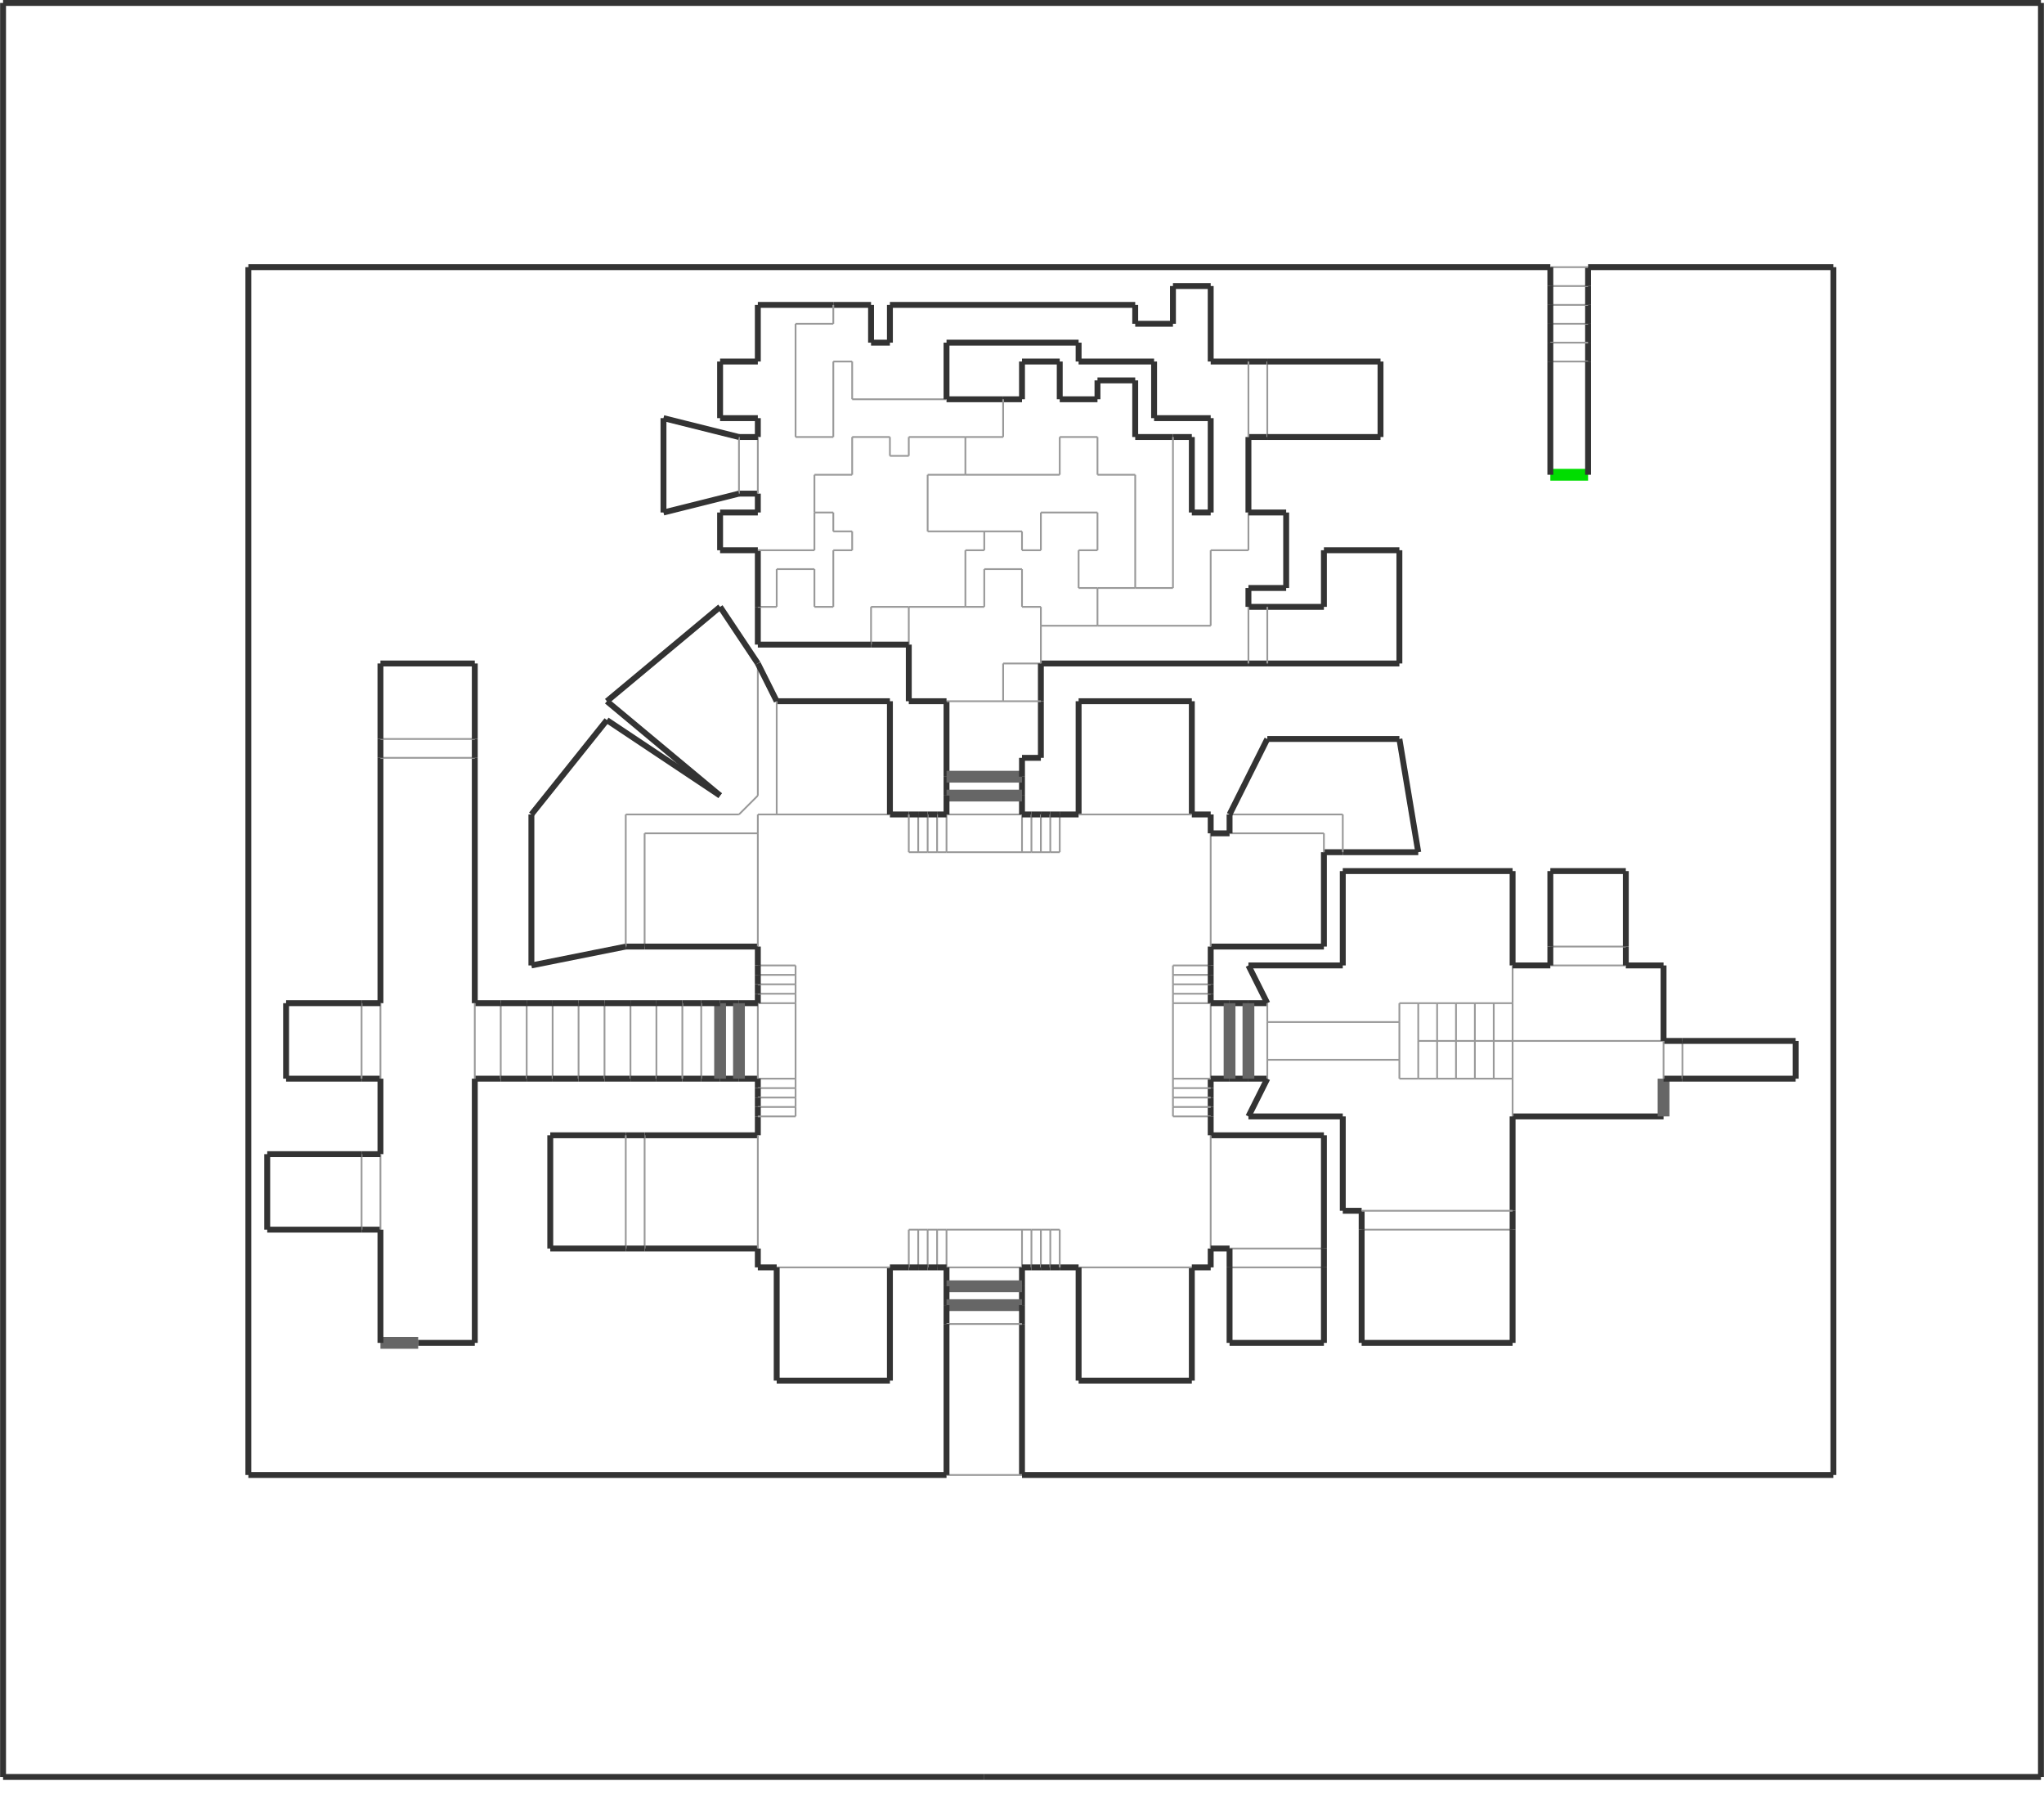 <?xml version="1.0" encoding="utf-8" ?>
<svg baseProfile="tiny" height="901" version="1.2" viewBox="0 0 3466 3050" width="1024" xmlns="http://www.w3.org/2000/svg" xmlns:ev="http://www.w3.org/2001/xml-events" xmlns:xlink="http://www.w3.org/1999/xlink"><defs /><line stroke="#999" stroke-width="3" x1="1093.0" x2="1093.0" y1="1605.0" y2="1413.0" /><line stroke="#333" stroke-width="10" x1="1285.0" x2="1285.0" y1="1893.0" y2="1925.0" /><line stroke="#333" stroke-width="10" x1="2053.0" x2="2053.0" y1="2149.0" y2="2117.0" /><line stroke="#333" stroke-width="10" x1="2053.0" x2="2021.0" y1="1381.0" y2="1381.0" /><line stroke="#999" stroke-width="3" x1="1989.0" x2="1989.0" y1="1701.0" y2="1829.0" /><line stroke="#999" stroke-width="3" x1="1989.0" x2="2053.0" y1="1701.0" y2="1701.0" /><line stroke="#333" stroke-width="10" x1="2053.0" x2="2053.0" y1="1701.0" y2="1685.0" /><line stroke="#999" stroke-width="3" x1="1989.0" x2="1989.0" y1="1685.0" y2="1701.0" /><line stroke="#999" stroke-width="3" x1="1989.0" x2="2053.0" y1="1637.0" y2="1637.0" /><line stroke="#333" stroke-width="10" x1="2053.0" x2="2053.0" y1="1845.0" y2="1829.0" /><line stroke="#999" stroke-width="3" x1="2053.0" x2="2053.0" y1="1829.0" y2="1701.0" /><line stroke="#999" stroke-width="3" x1="1989.0" x2="1989.0" y1="1829.0" y2="1845.0" /><line stroke="#333" stroke-width="10" x1="2053.0" x2="2053.0" y1="1861.0" y2="1845.0" /><line stroke="#999" stroke-width="3" x1="2053.0" x2="1989.0" y1="1845.0" y2="1845.0" /><line stroke="#999" stroke-width="3" x1="1989.0" x2="1989.0" y1="1845.0" y2="1861.0" /><line stroke="#999" stroke-width="3" x1="1989.0" x2="2053.0" y1="1685.0" y2="1685.0" /><line stroke="#333" stroke-width="10" x1="2053.0" x2="2053.0" y1="1685.0" y2="1669.0" /><line stroke="#999" stroke-width="3" x1="1989.0" x2="1989.0" y1="1669.0" y2="1685.0" /><line stroke="#333" stroke-width="10" x1="2053.0" x2="2053.0" y1="1877.0" y2="1861.0" /><line stroke="#999" stroke-width="3" x1="2053.0" x2="1989.0" y1="1861.0" y2="1861.0" /><line stroke="#999" stroke-width="3" x1="1989.0" x2="1989.0" y1="1861.0" y2="1877.0" /><line stroke="#333" stroke-width="10" x1="2053.0" x2="2053.0" y1="1637.0" y2="1605.0" /><line stroke="#333" stroke-width="10" x1="2053.0" x2="2053.0" y1="1893.0" y2="1877.0" /><line stroke="#999" stroke-width="3" x1="2053.0" x2="1989.0" y1="1877.0" y2="1877.0" /><line stroke="#999" stroke-width="3" x1="1989.0" x2="1989.0" y1="1877.0" y2="1893.0" /><line stroke="#999" stroke-width="3" x1="1989.0" x2="2053.0" y1="1653.0" y2="1653.0" /><line stroke="#333" stroke-width="10" x1="2053.0" x2="2053.0" y1="1653.0" y2="1637.0" /><line stroke="#999" stroke-width="3" x1="1797.0" x2="1797.0" y1="1381.0" y2="1445.0" /><line stroke="#999" stroke-width="3" x1="1989.0" x2="1989.0" y1="1637.0" y2="1653.0" /><line stroke="#999" stroke-width="3" x1="1989.0" x2="2053.0" y1="1669.0" y2="1669.0" /><line stroke="#333" stroke-width="10" x1="2053.0" x2="2053.0" y1="1669.0" y2="1653.0" /><line stroke="#999" stroke-width="3" x1="1989.0" x2="1989.0" y1="1653.0" y2="1669.0" /><line stroke="#999" stroke-width="3" x1="1733.0" x2="1605.0" y1="1381.0" y2="1381.0" /><line stroke="#999" stroke-width="3" x1="1605.0" x2="1733.0" y1="1445.0" y2="1445.0" /><line stroke="#999" stroke-width="3" x1="1605.0" x2="1605.0" y1="1445.0" y2="1381.0" /><line stroke="#999" stroke-width="3" x1="1733.0" x2="1733.0" y1="1381.0" y2="1445.0" /><line stroke="#999" stroke-width="3" x1="1733.0" x2="1605.0" y1="2085.0" y2="2085.0" /><line stroke="#333" stroke-width="10" x1="1605.0" x2="1589.0" y1="1381.0" y2="1381.0" /><line stroke="#999" stroke-width="3" x1="1589.0" x2="1605.0" y1="1445.0" y2="1445.0" /><line stroke="#999" stroke-width="3" x1="1589.0" x2="1589.0" y1="1445.0" y2="1381.0" /><line stroke="#333" stroke-width="10" x1="1749.0" x2="1733.0" y1="1381.0" y2="1381.0" /><line stroke="#999" stroke-width="3" x1="1605.0" x2="1733.0" y1="2149.0" y2="2149.0" /><line stroke="#999" stroke-width="3" x1="1733.0" x2="1749.0" y1="1445.0" y2="1445.0" /><line stroke="#999" stroke-width="3" x1="1749.0" x2="1749.0" y1="1381.0" y2="1445.0" /><line stroke="#333" stroke-width="10" x1="1765.0" x2="1749.0" y1="1381.0" y2="1381.0" /><line stroke="#999" stroke-width="3" x1="1605.0" x2="1605.0" y1="2149.0" y2="2085.0" /><line stroke="#999" stroke-width="3" x1="1749.0" x2="1765.0" y1="1445.0" y2="1445.0" /><line stroke="#999" stroke-width="3" x1="1765.0" x2="1765.0" y1="1381.0" y2="1445.0" /><line stroke="#999" stroke-width="3" x1="1733.0" x2="1733.0" y1="2085.0" y2="2149.0" /><line stroke="#333" stroke-width="10" x1="1589.0" x2="1573.0" y1="1381.0" y2="1381.0" /><line stroke="#999" stroke-width="3" x1="1573.0" x2="1589.0" y1="1445.0" y2="1445.0" /><line stroke="#999" stroke-width="3" x1="1573.0" x2="1573.0" y1="1445.0" y2="1381.0" /><line stroke="#333" stroke-width="10" x1="1781.0" x2="1765.0" y1="1381.0" y2="1381.0" /><line stroke="#999" stroke-width="3" x1="1349.0" x2="1349.0" y1="1829.0" y2="1701.0" /><line stroke="#999" stroke-width="3" x1="1765.0" x2="1781.0" y1="1445.0" y2="1445.0" /><line stroke="#999" stroke-width="3" x1="1781.0" x2="1781.0" y1="1381.0" y2="1445.0" /><line stroke="#333" stroke-width="10" x1="1541.0" x2="1509.0" y1="1381.0" y2="1381.0" /><line stroke="#333" stroke-width="10" x1="1797.0" x2="1781.0" y1="1381.0" y2="1381.0" /><line stroke="#999" stroke-width="3" x1="1605.0" x2="1589.0" y1="2085.0" y2="2085.0" /><line stroke="#999" stroke-width="3" x1="1781.0" x2="1797.0" y1="1445.0" y2="1445.0" /><line stroke="#999" stroke-width="3" x1="1557.0" x2="1557.0" y1="1445.0" y2="1381.0" /><line stroke="#333" stroke-width="10" x1="1557.0" x2="1541.0" y1="1381.0" y2="1381.0" /><line stroke="#999" stroke-width="3" x1="1285.0" x2="1349.0" y1="1637.0" y2="1637.0" /><line stroke="#999" stroke-width="3" x1="1541.0" x2="1557.0" y1="1445.0" y2="1445.0" /><line stroke="#999" stroke-width="3" x1="1589.0" x2="1589.0" y1="2149.0" y2="2085.0" /><line stroke="#333" stroke-width="10" x1="1573.0" x2="1557.0" y1="1381.0" y2="1381.0" /><line stroke="#999" stroke-width="3" x1="1557.0" x2="1573.0" y1="1445.0" y2="1445.0" /><line stroke="#999" stroke-width="3" x1="1749.0" x2="1733.0" y1="2085.0" y2="2085.0" /><line stroke="#333" stroke-width="10" x1="1733.0" x2="1749.0" y1="2149.0" y2="2149.0" /><line stroke="#999" stroke-width="3" x1="1749.0" x2="1749.0" y1="2085.0" y2="2149.0" /><line stroke="#999" stroke-width="3" x1="1285.0" x2="1349.0" y1="1701.0" y2="1701.0" /><line stroke="#999" stroke-width="3" x1="1765.0" x2="1749.0" y1="2085.0" y2="2085.0" /><line stroke="#333" stroke-width="10" x1="1749.0" x2="1765.0" y1="2149.0" y2="2149.0" /><line stroke="#999" stroke-width="3" x1="1765.0" x2="1765.0" y1="2085.0" y2="2149.0" /><line stroke="#999" stroke-width="3" x1="1349.0" x2="1285.0" y1="1829.0" y2="1829.0" /><line stroke="#999" stroke-width="3" x1="1589.0" x2="1573.0" y1="2085.0" y2="2085.0" /><line stroke="#333" stroke-width="10" x1="1573.0" x2="1589.0" y1="2149.0" y2="2149.0" /><line stroke="#999" stroke-width="3" x1="1573.0" x2="1573.0" y1="2149.0" y2="2085.0" /><line stroke="#333" stroke-width="10" x1="1589.0" x2="1605.0" y1="2149.0" y2="2149.0" /><line stroke="#999" stroke-width="3" x1="1781.0" x2="1765.0" y1="2085.0" y2="2085.0" /><line stroke="#333" stroke-width="10" x1="1765.0" x2="1781.0" y1="2149.0" y2="2149.0" /><line stroke="#999" stroke-width="3" x1="1781.0" x2="1781.0" y1="2085.0" y2="2149.0" /><line stroke="#999" stroke-width="3" x1="1349.0" x2="1349.0" y1="1701.0" y2="1685.0" /><line stroke="#999" stroke-width="3" x1="2053.0" x2="1989.0" y1="1893.0" y2="1893.0" /><line stroke="#999" stroke-width="3" x1="1797.0" x2="1781.0" y1="2085.0" y2="2085.0" /><line stroke="#333" stroke-width="10" x1="1781.0" x2="1797.0" y1="2149.0" y2="2149.0" /><line stroke="#999" stroke-width="3" x1="1557.0" x2="1557.0" y1="2149.0" y2="2085.0" /><line stroke="#999" stroke-width="3" x1="1557.0" x2="1541.0" y1="2085.0" y2="2085.0" /><line stroke="#333" stroke-width="10" x1="1797.0" x2="1829.0" y1="2149.0" y2="2149.0" /><line stroke="#333" stroke-width="10" x1="1541.0" x2="1557.0" y1="2149.0" y2="2149.0" /><line stroke="#333" stroke-width="10" x1="1285.0" x2="1285.0" y1="1685.0" y2="1701.0" /><line stroke="#999" stroke-width="3" x1="1285.0" x2="1349.0" y1="1685.0" y2="1685.0" /><line stroke="#999" stroke-width="3" x1="1573.0" x2="1557.0" y1="2085.0" y2="2085.0" /><line stroke="#333" stroke-width="10" x1="1557.0" x2="1573.0" y1="2149.0" y2="2149.0" /><line stroke="#999" stroke-width="3" x1="1349.0" x2="1349.0" y1="1845.0" y2="1829.0" /><line stroke="#333" stroke-width="10" x1="1285.0" x2="1285.0" y1="1829.0" y2="1845.0" /><line stroke="#999" stroke-width="3" x1="1349.0" x2="1285.0" y1="1845.0" y2="1845.0" /><line stroke="#999" stroke-width="3" x1="1349.0" x2="1349.0" y1="1861.0" y2="1845.0" /><line stroke="#333" stroke-width="10" x1="1285.0" x2="1285.0" y1="1845.0" y2="1861.0" /><line stroke="#999" stroke-width="3" x1="1349.0" x2="1285.0" y1="1861.0" y2="1861.0" /><line stroke="#999" stroke-width="3" x1="1349.0" x2="1349.0" y1="1685.0" y2="1669.0" /><line stroke="#333" stroke-width="10" x1="1285.0" x2="1285.0" y1="1669.0" y2="1685.0" /><line stroke="#999" stroke-width="3" x1="1285.0" x2="1349.0" y1="1669.0" y2="1669.0" /><line stroke="#999" stroke-width="3" x1="1349.0" x2="1349.0" y1="1877.0" y2="1861.0" /><line stroke="#333" stroke-width="10" x1="1285.0" x2="1285.0" y1="1861.0" y2="1877.0" /><line stroke="#999" stroke-width="3" x1="1349.0" x2="1285.0" y1="1877.0" y2="1877.0" /><line stroke="#999" stroke-width="3" x1="1541.0" x2="1541.0" y1="1445.0" y2="1381.0" /><line stroke="#999" stroke-width="3" x1="1541.0" x2="1541.0" y1="2149.0" y2="2085.0" /><line stroke="#999" stroke-width="3" x1="1349.0" x2="1349.0" y1="1893.0" y2="1877.0" /><line stroke="#333" stroke-width="10" x1="1285.0" x2="1285.0" y1="1877.0" y2="1893.0" /><line stroke="#999" stroke-width="3" x1="1285.0" x2="1349.0" y1="1653.0" y2="1653.0" /><line stroke="#999" stroke-width="3" x1="1349.0" x2="1349.0" y1="1653.0" y2="1637.0" /><line stroke="#333" stroke-width="10" x1="1285.0" x2="1285.0" y1="1637.0" y2="1653.0" /><line stroke="#999" stroke-width="3" x1="1349.0" x2="1349.0" y1="1669.0" y2="1653.0" /><line stroke="#333" stroke-width="10" x1="1285.0" x2="1285.0" y1="1653.0" y2="1669.0" /><line stroke="#999" stroke-width="3" x1="1349.0" x2="1285.0" y1="1893.0" y2="1893.0" /><line stroke="#999" stroke-width="3" x1="1797.0" x2="1797.0" y1="2085.0" y2="2149.0" /><line stroke="#333" stroke-width="10" x1="1253.0" x2="1285.0" y1="1829.0" y2="1829.0" /><line stroke="#999" stroke-width="3" x1="1285.0" x2="1285.0" y1="1829.0" y2="1701.0" /><line stroke="#333" stroke-width="10" x1="1285.0" x2="1253.0" y1="1701.0" y2="1701.0" /><line stroke="#333" stroke-width="10" x1="1285.0" x2="1317.0" y1="2149.0" y2="2149.0" /><line stroke="#333" stroke-width="10" x1="2053.0" x2="2085.0" y1="1829.0" y2="1829.0" /><line stroke="#333" stroke-width="10" x1="1605.0" x2="1605.0" y1="1189.0" y2="1317.0" /><line stroke="#333" stroke-width="10" x1="2085.0" x2="2053.0" y1="1701.0" y2="1701.0" /><line stroke="#999" stroke-width="3" x1="2053.0" x2="1989.0" y1="1829.0" y2="1829.0" /><line stroke="#333" stroke-width="10" x1="1733.0" x2="1733.0" y1="2181.0" y2="2149.0" /><line stroke="#333" stroke-width="10" x1="1605.0" x2="1605.0" y1="2149.0" y2="2181.0" /><line stroke="#333" stroke-width="10" x1="1733.0" x2="1733.0" y1="1381.0" y2="1349.0" /><line stroke="#333" stroke-width="10" x1="1061.0" x2="933.0" y1="1925.0" y2="1925.0" /><line stroke="#333" stroke-width="10" x1="1093.0" x2="1285.0" y1="2117.0" y2="2117.0" /><line stroke="#333" stroke-width="10" x1="1285.0" x2="1093.0" y1="1925.0" y2="1925.0" /><line stroke="#333" stroke-width="10" x1="2053.0" x2="2245.0" y1="1605.0" y2="1605.0" /><line stroke="#333" stroke-width="10" x1="2245.0" x2="2245.0" y1="1605.0" y2="1445.0" /><line stroke="#999" stroke-width="3" x1="2053.0" x2="2053.0" y1="1413.0" y2="1605.0" /><line stroke="#333" stroke-width="10" x1="1093.0" x2="1285.0" y1="1605.0" y2="1605.0" /><line stroke="#999" stroke-width="3" x1="1285.0" x2="1285.0" y1="1605.0" y2="1413.0" /><line stroke="#333" stroke-width="10" x1="1061.0" x2="1093.0" y1="1605.0" y2="1605.0" /><line stroke="#333" stroke-width="10" x1="1221.0" x2="1029.0" y1="1349.0" y2="1221.0" /><line stroke="#999" stroke-width="3" x1="2085.0" x2="2245.0" y1="2117.0" y2="2117.0" /><line stroke="#333" stroke-width="10" x1="2245.0" x2="2245.0" y1="2117.0" y2="1925.0" /><line stroke="#333" stroke-width="10" x1="2245.0" x2="2053.0" y1="1925.0" y2="1925.0" /><line stroke="#999" stroke-width="3" x1="2053.0" x2="2053.0" y1="1925.0" y2="2117.0" /><line stroke="#333" stroke-width="10" x1="1317.0" x2="1509.0" y1="2341.0" y2="2341.0" /><line stroke="#333" stroke-width="10" x1="1509.0" x2="1509.0" y1="2341.0" y2="2149.0" /><line stroke="#999" stroke-width="3" x1="1509.0" x2="1317.0" y1="2149.0" y2="2149.0" /><line stroke="#333" stroke-width="10" x1="1317.0" x2="1317.0" y1="2149.0" y2="2341.0" /><line stroke="#333" stroke-width="10" x1="1829.0" x2="2021.0" y1="2341.0" y2="2341.0" /><line stroke="#333" stroke-width="10" x1="2021.0" x2="2021.0" y1="2341.0" y2="2149.0" /><line stroke="#999" stroke-width="3" x1="2021.0" x2="1829.0" y1="2149.0" y2="2149.0" /><line stroke="#333" stroke-width="10" x1="1829.0" x2="1829.0" y1="2149.0" y2="2341.0" /><line stroke="#999" stroke-width="3" x1="1317.0" x2="1509.0" y1="1381.0" y2="1381.0" /><line stroke="#333" stroke-width="10" x1="1509.0" x2="1509.0" y1="1381.0" y2="1189.0" /><line stroke="#333" stroke-width="10" x1="1509.0" x2="1317.0" y1="1189.0" y2="1189.0" /><line stroke="#333" stroke-width="10" x1="1285.0" x2="1221.0" y1="1125.0" y2="1029.0" /><line stroke="#333" stroke-width="10" x1="2053.0" x2="2053.0" y1="1413.0" y2="1381.0" /><line stroke="#333" stroke-width="10" x1="2021.0" x2="2021.0" y1="1381.0" y2="1189.0" /><line stroke="#333" stroke-width="10" x1="2021.0" x2="1829.0" y1="1189.0" y2="1189.0" /><line stroke="#333" stroke-width="10" x1="1829.0" x2="1829.0" y1="1189.0" y2="1381.0" /><line stroke="#333" stroke-width="10" x1="1253.0" x2="1221.0" y1="1701.0" y2="1701.0" /><line stroke="#333" stroke-width="10" x1="1509.0" x2="1541.0" y1="2149.0" y2="2149.0" /><line stroke="#333" stroke-width="10" x1="1285.0" x2="1285.0" y1="1605.0" y2="1637.0" /><line stroke="#999" stroke-width="3" x1="1285.0" x2="1285.0" y1="1349.0" y2="1125.0" /><line stroke="#333" stroke-width="10" x1="1829.0" x2="1797.0" y1="1381.0" y2="1381.0" /><line stroke="#999" stroke-width="3" x1="2021.0" x2="1829.0" y1="1381.0" y2="1381.0" /><line stroke="#333" stroke-width="10" x1="2053.0" x2="2053.0" y1="1925.0" y2="1893.0" /><line stroke="#333" stroke-width="10" x1="2021.0" x2="2053.0" y1="2149.0" y2="2149.0" /><line stroke="#333" stroke-width="10" x1="2085.0" x2="2117.0" y1="1829.0" y2="1829.0" /><line stroke="#333" stroke-width="10" x1="2117.0" x2="2085.0" y1="1701.0" y2="1701.0" /><line stroke="#666" stroke-width="20" x1="2085.0" x2="2085.0" y1="1829.0" y2="1701.0" /><line stroke="#333" stroke-width="10" x1="1733.0" x2="1733.0" y1="2213.0" y2="2181.0" /><line stroke="#666" stroke-width="20" x1="1605.0" x2="1733.0" y1="2181.0" y2="2181.0" /><line stroke="#333" stroke-width="10" x1="1605.0" x2="1605.0" y1="2181.0" y2="2213.0" /><line stroke="#333" stroke-width="10" x1="1733.0" x2="1733.0" y1="1349.0" y2="1317.0" /><line stroke="#333" stroke-width="10" x1="1605.0" x2="1605.0" y1="1317.0" y2="1349.0" /><line stroke="#666" stroke-width="20" x1="1733.0" x2="1605.0" y1="1349.0" y2="1349.0" /><line stroke="#333" stroke-width="10" x1="1221.0" x2="1253.0" y1="1829.0" y2="1829.0" /><line stroke="#666" stroke-width="20" x1="1733.0" x2="1605.0" y1="2213.0" y2="2213.0" /><line stroke="#333" stroke-width="10" x1="1733.0" x2="1733.0" y1="2245.0" y2="2213.0" /><line stroke="#333" stroke-width="10" x1="1605.0" x2="1605.0" y1="2213.0" y2="2245.0" /><line stroke="#333" stroke-width="10" x1="2117.0" x2="2149.0" y1="1829.0" y2="1829.0" /><line stroke="#999" stroke-width="3" x1="2373.0" x2="2373.0" y1="1829.0" y2="1797.0" /><line stroke="#333" stroke-width="10" x1="2149.0" x2="2117.0" y1="1701.0" y2="1701.0" /><line stroke="#666" stroke-width="20" x1="2117.0" x2="2117.0" y1="1701.0" y2="1829.0" /><line stroke="#333" stroke-width="10" x1="1189.0" x2="1221.0" y1="1829.0" y2="1829.0" /><line stroke="#666" stroke-width="20" x1="1221.0" x2="1221.0" y1="1829.0" y2="1701.0" /><line stroke="#333" stroke-width="10" x1="1221.0" x2="1189.0" y1="1701.0" y2="1701.0" /><line stroke="#666" stroke-width="20" x1="1253.0" x2="1253.0" y1="1701.0" y2="1829.0" /><line stroke="#666" stroke-width="20" x1="1605.0" x2="1733.0" y1="1317.0" y2="1317.0" /><line stroke="#333" stroke-width="10" x1="1733.0" x2="1733.0" y1="1317.0" y2="1285.0" /><line stroke="#333" stroke-width="10" x1="1733.0" x2="1765.0" y1="1285.0" y2="1285.0" /><line stroke="#333" stroke-width="10" x1="1605.0" x2="1605.0" y1="1349.0" y2="1381.0" /><line stroke="#999" stroke-width="3" x1="2149.0" x2="2373.0" y1="1797.0" y2="1797.0" /><line stroke="#999" stroke-width="3" x1="2373.0" x2="2373.0" y1="1797.0" y2="1733.0" /><line stroke="#999" stroke-width="3" x1="2373.0" x2="2405.0" y1="1701.0" y2="1701.0" /><line stroke="#999" stroke-width="3" x1="2437.0" x2="2405.0" y1="1829.0" y2="1829.0" /><line stroke="#999" stroke-width="3" x1="2405.0" x2="2437.0" y1="1701.0" y2="1701.0" /><line stroke="#999" stroke-width="3" x1="2469.0" x2="2437.0" y1="1829.0" y2="1829.0" /><line stroke="#999" stroke-width="3" x1="2405.0" x2="2405.0" y1="1829.0" y2="1765.0" /><line stroke="#333" stroke-width="10" x1="2117.0" x2="2277.0" y1="1893.0" y2="1893.0" /><line stroke="#999" stroke-width="3" x1="2501.0" x2="2469.0" y1="1829.0" y2="1829.0" /><line stroke="#999" stroke-width="3" x1="2437.0" x2="2437.0" y1="1829.0" y2="1765.0" /><line stroke="#999" stroke-width="3" x1="2565.0" x2="2821.0" y1="1765.0" y2="1765.0" /><line stroke="#999" stroke-width="3" x1="2533.0" x2="2501.0" y1="1829.0" y2="1829.0" /><line stroke="#999" stroke-width="3" x1="2469.0" x2="2469.0" y1="1829.0" y2="1765.0" /><line stroke="#999" stroke-width="3" x1="2565.0" x2="2533.0" y1="1829.0" y2="1829.0" /><line stroke="#999" stroke-width="3" x1="2149.0" x2="2149.0" y1="1797.0" y2="1829.0" /><line stroke="#999" stroke-width="3" x1="2501.0" x2="2501.0" y1="1829.0" y2="1765.0" /><line stroke="#333" stroke-width="10" x1="2149.0" x2="2117.0" y1="1829.0" y2="1893.0" /><line stroke="#999" stroke-width="3" x1="2533.0" x2="2533.0" y1="1701.0" y2="1765.0" /><line stroke="#999" stroke-width="3" x1="2373.0" x2="2373.0" y1="1733.0" y2="1701.0" /><line stroke="#999" stroke-width="3" x1="2533.0" x2="2533.0" y1="1829.0" y2="1765.0" /><line stroke="#999" stroke-width="3" x1="2533.0" x2="2565.0" y1="1765.0" y2="1765.0" /><line stroke="#333" stroke-width="10" x1="2565.0" x2="2565.0" y1="1637.0" y2="1477.0" /><line stroke="#999" stroke-width="3" x1="2565.0" x2="2565.0" y1="1701.0" y2="1765.0" /><line stroke="#999" stroke-width="3" x1="2501.0" x2="2501.0" y1="1701.0" y2="1765.0" /><line stroke="#999" stroke-width="3" x1="2501.0" x2="2533.0" y1="1765.0" y2="1765.0" /><line stroke="#333" stroke-width="10" x1="2117.0" x2="2149.0" y1="1637.0" y2="1701.0" /><line stroke="#999" stroke-width="3" x1="2533.0" x2="2565.0" y1="1701.0" y2="1701.0" /><line stroke="#999" stroke-width="3" x1="2469.0" x2="2469.0" y1="1701.0" y2="1765.0" /><line stroke="#999" stroke-width="3" x1="2469.0" x2="2501.0" y1="1765.0" y2="1765.0" /><line stroke="#999" stroke-width="3" x1="2149.0" x2="2149.0" y1="1701.0" y2="1733.0" /><line stroke="#999" stroke-width="3" x1="2501.0" x2="2533.0" y1="1701.0" y2="1701.0" /><line stroke="#999" stroke-width="3" x1="2437.0" x2="2437.0" y1="1701.0" y2="1765.0" /><line stroke="#999" stroke-width="3" x1="2437.0" x2="2469.0" y1="1765.0" y2="1765.0" /><line stroke="#999" stroke-width="3" x1="2437.0" x2="2469.0" y1="1701.0" y2="1701.0" /><line stroke="#999" stroke-width="3" x1="2469.0" x2="2501.0" y1="1701.0" y2="1701.0" /><line stroke="#999" stroke-width="3" x1="2405.0" x2="2405.0" y1="1701.0" y2="1765.0" /><line stroke="#999" stroke-width="3" x1="2405.0" x2="2437.0" y1="1765.0" y2="1765.0" /><line stroke="#333" stroke-width="10" x1="2565.0" x2="2821.0" y1="1893.0" y2="1893.0" /><line stroke="#666" stroke-width="20" x1="2821.0" x2="2821.0" y1="1893.0" y2="1829.0" /><line stroke="#999" stroke-width="3" x1="2565.0" x2="2565.0" y1="1765.0" y2="1829.0" /><line stroke="#999" stroke-width="3" x1="2565.0" x2="2565.0" y1="1829.0" y2="1893.0" /><line stroke="#333" stroke-width="10" x1="2821.0" x2="2821.0" y1="1765.0" y2="1637.0" /><line stroke="#333" stroke-width="10" x1="2821.0" x2="2757.0" y1="1637.0" y2="1637.0" /><line stroke="#999" stroke-width="3" x1="2565.0" x2="2565.0" y1="1637.0" y2="1701.0" /><line stroke="#333" stroke-width="10" x1="2277.0" x2="2277.0" y1="1893.0" y2="2053.0" /><line stroke="#333" stroke-width="10" x1="2277.0" x2="2309.0" y1="2053.0" y2="2053.0" /><line stroke="#333" stroke-width="10" x1="2565.0" x2="2565.0" y1="2053.0" y2="1893.0" /><line stroke="#333" stroke-width="10" x1="2277.0" x2="2117.0" y1="1637.0" y2="1637.0" /><line stroke="#333" stroke-width="10" x1="2565.0" x2="2277.0" y1="1477.0" y2="1477.0" /><line stroke="#333" stroke-width="10" x1="2277.0" x2="2277.0" y1="1477.0" y2="1637.0" /><line stroke="#999" stroke-width="3" x1="2309.0" x2="2565.0" y1="2085.0" y2="2085.0" /><line stroke="#333" stroke-width="10" x1="2565.0" x2="2565.0" y1="2085.0" y2="2053.0" /><line stroke="#333" stroke-width="10" x1="2309.0" x2="2309.0" y1="2085.0" y2="2277.0" /><line stroke="#333" stroke-width="10" x1="2309.0" x2="2309.0" y1="2053.0" y2="2085.0" /><line stroke="#999" stroke-width="3" x1="2309.0" x2="2565.0" y1="2053.0" y2="2053.0" /><line stroke="#333" stroke-width="10" x1="2565.0" x2="2565.0" y1="2277.0" y2="2085.0" /><line stroke="#333" stroke-width="10" x1="2309.0" x2="2565.0" y1="2277.0" y2="2277.0" /><line stroke="#333" stroke-width="10" x1="2053.0" x2="2085.0" y1="2117.0" y2="2117.0" /><line stroke="#999" stroke-width="3" x1="2085.0" x2="2245.0" y1="2149.0" y2="2149.0" /><line stroke="#333" stroke-width="10" x1="2245.0" x2="2245.0" y1="2149.0" y2="2117.0" /><line stroke="#333" stroke-width="10" x1="2085.0" x2="2245.0" y1="2277.0" y2="2277.0" /><line stroke="#333" stroke-width="10" x1="2085.0" x2="2085.0" y1="2117.0" y2="2149.0" /><line stroke="#333" stroke-width="10" x1="2245.0" x2="2245.0" y1="2277.0" y2="2149.0" /><line stroke="#333" stroke-width="10" x1="2085.0" x2="2085.0" y1="2149.0" y2="2277.0" /><line stroke="#999" stroke-width="3" x1="1093.0" x2="1093.0" y1="2117.0" y2="1925.0" /><line stroke="#333" stroke-width="10" x1="1061.0" x2="1093.0" y1="2117.0" y2="2117.0" /><line stroke="#333" stroke-width="10" x1="1093.0" x2="1061.0" y1="1925.0" y2="1925.0" /><line stroke="#333" stroke-width="10" x1="933.0" x2="933.0" y1="1925.0" y2="2117.0" /><line stroke="#999" stroke-width="3" x1="1061.0" x2="1061.0" y1="1925.0" y2="2117.0" /><line stroke="#999" stroke-width="3" x1="1285.0" x2="1285.0" y1="2117.0" y2="1925.0" /><line stroke="#333" stroke-width="10" x1="1285.0" x2="1285.0" y1="2117.0" y2="2149.0" /><line stroke="#999" stroke-width="3" x1="1189.0" x2="1189.0" y1="1701.0" y2="1829.0" /><line stroke="#333" stroke-width="10" x1="1157.0" x2="1189.0" y1="1829.0" y2="1829.0" /><line stroke="#333" stroke-width="10" x1="933.0" x2="1061.0" y1="2117.0" y2="2117.0" /><line stroke="#333" stroke-width="10" x1="1189.0" x2="1157.0" y1="1701.0" y2="1701.0" /><line stroke="#333" stroke-width="10" x1="805.0" x2="849.0" y1="1829.0" y2="1829.0" /><line stroke="#999" stroke-width="3" x1="849.0" x2="849.0" y1="1829.0" y2="1701.0" /><line stroke="#333" stroke-width="10" x1="849.0" x2="805.0" y1="1701.0" y2="1701.0" /><line stroke="#333" stroke-width="10" x1="849.0" x2="893.0" y1="1829.0" y2="1829.0" /><line stroke="#999" stroke-width="3" x1="893.0" x2="893.0" y1="1829.0" y2="1701.0" /><line stroke="#333" stroke-width="10" x1="893.0" x2="849.0" y1="1701.0" y2="1701.0" /><line stroke="#333" stroke-width="10" x1="893.0" x2="937.0" y1="1829.0" y2="1829.0" /><line stroke="#999" stroke-width="3" x1="937.0" x2="937.0" y1="1829.0" y2="1701.0" /><line stroke="#333" stroke-width="10" x1="937.0" x2="893.0" y1="1701.0" y2="1701.0" /><line stroke="#333" stroke-width="10" x1="937.0" x2="981.0" y1="1829.0" y2="1829.0" /><line stroke="#999" stroke-width="3" x1="981.0" x2="981.0" y1="1829.0" y2="1701.0" /><line stroke="#333" stroke-width="10" x1="981.0" x2="937.0" y1="1701.0" y2="1701.0" /><line stroke="#333" stroke-width="10" x1="981.0" x2="1025.0" y1="1829.0" y2="1829.0" /><line stroke="#999" stroke-width="3" x1="1025.0" x2="1025.0" y1="1829.0" y2="1701.0" /><line stroke="#333" stroke-width="10" x1="1025.0" x2="981.0" y1="1701.0" y2="1701.0" /><line stroke="#333" stroke-width="10" x1="1025.0" x2="1069.0" y1="1829.0" y2="1829.0" /><line stroke="#999" stroke-width="3" x1="1069.0" x2="1069.0" y1="1829.0" y2="1701.0" /><line stroke="#333" stroke-width="10" x1="1069.0" x2="1025.0" y1="1701.0" y2="1701.0" /><line stroke="#333" stroke-width="10" x1="1069.0" x2="1113.0" y1="1829.0" y2="1829.0" /><line stroke="#999" stroke-width="3" x1="1113.0" x2="1113.0" y1="1829.0" y2="1701.0" /><line stroke="#333" stroke-width="10" x1="1113.0" x2="1069.0" y1="1701.0" y2="1701.0" /><line stroke="#333" stroke-width="10" x1="1113.0" x2="1157.0" y1="1829.0" y2="1829.0" /><line stroke="#999" stroke-width="3" x1="1157.0" x2="1157.0" y1="1829.0" y2="1701.0" /><line stroke="#333" stroke-width="10" x1="1157.0" x2="1113.0" y1="1701.0" y2="1701.0" /><line stroke="#333" stroke-width="10" x1="805.0" x2="805.0" y1="2277.0" y2="1829.0" /><line stroke="#666" stroke-width="20" x1="645.0" x2="709.0" y1="2277.0" y2="2277.0" /><line stroke="#333" stroke-width="10" x1="805.0" x2="805.0" y1="1701.0" y2="1285.0" /><line stroke="#333" stroke-width="10" x1="645.0" x2="645.0" y1="1285.0" y2="1701.0" /><line stroke="#999" stroke-width="3" x1="805.0" x2="805.0" y1="1829.0" y2="1701.0" /><line stroke="#999" stroke-width="3" x1="805.0" x2="645.0" y1="1285.0" y2="1285.0" /><line stroke="#333" stroke-width="10" x1="709.0" x2="805.0" y1="2277.0" y2="2277.0" /><line stroke="#333" stroke-width="10" x1="805.0" x2="805.0" y1="1285.0" y2="1253.0" /><line stroke="#333" stroke-width="10" x1="645.0" x2="645.0" y1="1253.0" y2="1285.0" /><line stroke="#999" stroke-width="3" x1="645.0" x2="805.0" y1="1253.0" y2="1253.0" /><line stroke="#333" stroke-width="10" x1="805.0" x2="805.0" y1="1253.0" y2="1125.0" /><line stroke="#333" stroke-width="10" x1="805.0" x2="645.0" y1="1125.0" y2="1125.0" /><line stroke="#333" stroke-width="10" x1="645.0" x2="645.0" y1="1125.0" y2="1253.0" /><line stroke="#999" stroke-width="3" x1="2629.0" x2="2757.0" y1="1637.0" y2="1637.0" /><line stroke="#333" stroke-width="10" x1="2757.0" x2="2757.0" y1="1637.0" y2="1605.0" /><line stroke="#999" stroke-width="3" x1="2757.0" x2="2629.0" y1="1605.0" y2="1605.0" /><line stroke="#333" stroke-width="10" x1="2629.0" x2="2629.0" y1="1605.0" y2="1637.0" /><line stroke="#333" stroke-width="10" x1="2629.0" x2="2565.0" y1="1637.0" y2="1637.0" /><line stroke="#333" stroke-width="10" x1="2757.0" x2="2757.0" y1="1605.0" y2="1477.0" /><line stroke="#333" stroke-width="10" x1="2757.0" x2="2629.0" y1="1477.0" y2="1477.0" /><line stroke="#333" stroke-width="10" x1="2085.0" x2="2053.0" y1="1413.0" y2="1413.0" /><line stroke="#999" stroke-width="3" x1="2085.0" x2="2277.0" y1="1381.0" y2="1381.0" /><line stroke="#999" stroke-width="3" x1="2085.0" x2="2245.0" y1="1413.0" y2="1413.0" /><line stroke="#333" stroke-width="10" x1="2245.0" x2="2277.0" y1="1445.0" y2="1445.0" /><line stroke="#333" stroke-width="10" x1="2085.0" x2="2085.0" y1="1381.0" y2="1413.0" /><line stroke="#999" stroke-width="3" x1="2245.0" x2="2245.0" y1="1413.0" y2="1445.0" /><line stroke="#333" stroke-width="10" x1="2277.0" x2="2405.0" y1="1445.0" y2="1445.0" /><line stroke="#333" stroke-width="10" x1="2373.0" x2="2149.0" y1="1253.0" y2="1253.0" /><line stroke="#333" stroke-width="10" x1="2149.0" x2="2085.0" y1="1253.0" y2="1381.0" /><line stroke="#999" stroke-width="3" x1="2277.0" x2="2277.0" y1="1381.0" y2="1445.0" /><line stroke="#333" stroke-width="10" x1="2405.0" x2="2373.0" y1="1445.0" y2="1253.0" /><line stroke="#333" stroke-width="10" x1="613.0" x2="645.0" y1="1829.0" y2="1829.0" /><line stroke="#999" stroke-width="3" x1="645.0" x2="645.0" y1="1829.0" y2="1701.0" /><line stroke="#333" stroke-width="10" x1="645.0" x2="613.0" y1="1701.0" y2="1701.0" /><line stroke="#333" stroke-width="10" x1="645.0" x2="645.0" y1="1829.0" y2="1957.0" /><line stroke="#333" stroke-width="10" x1="485.0" x2="613.0" y1="1829.0" y2="1829.0" /><line stroke="#999" stroke-width="3" x1="613.0" x2="613.0" y1="1829.0" y2="1701.0" /><line stroke="#333" stroke-width="10" x1="613.0" x2="485.0" y1="1701.0" y2="1701.0" /><line stroke="#333" stroke-width="10" x1="485.0" x2="485.0" y1="1701.0" y2="1829.0" /><line stroke="#333" stroke-width="10" x1="2629.0" x2="2629.0" y1="1477.0" y2="1605.0" /><line stroke="#999" stroke-width="3" x1="2405.0" x2="2373.0" y1="1829.0" y2="1829.0" /><line stroke="#999" stroke-width="3" x1="2373.0" x2="2149.0" y1="1733.0" y2="1733.0" /><line stroke="#999" stroke-width="3" x1="2149.0" x2="2149.0" y1="1733.0" y2="1797.0" /><line stroke="#999" stroke-width="3" x1="2053.0" x2="2053.0" y1="933.0" y2="1061.0" /><line stroke="#999" stroke-width="3" x1="1701.0" x2="1701.0" y1="1189.0" y2="1125.0" /><line stroke="#999" stroke-width="3" x1="1701.0" x2="1765.0" y1="1125.0" y2="1125.0" /><line stroke="#999" stroke-width="3" x1="1541.0" x2="1541.0" y1="1029.0" y2="1093.0" /><line stroke="#999" stroke-width="3" x1="1701.0" x2="1605.0" y1="1189.0" y2="1189.0" /><line stroke="#333" stroke-width="10" x1="1765.0" x2="1765.0" y1="1189.0" y2="1125.0" /><line stroke="#333" stroke-width="10" x1="1477.0" x2="1541.0" y1="1093.0" y2="1093.0" /><line stroke="#333" stroke-width="10" x1="1765.0" x2="1765.0" y1="1285.0" y2="1189.0" /><line stroke="#999" stroke-width="3" x1="1765.0" x2="1701.0" y1="1189.0" y2="1189.0" /><line stroke="#999" stroke-width="3" x1="1861.0" x2="1765.0" y1="1061.0" y2="1061.0" /><line stroke="#999" stroke-width="3" x1="1637.0" x2="1669.0" y1="1029.0" y2="1029.0" /><line stroke="#999" stroke-width="3" x1="1637.0" x2="1637.0" y1="1029.0" y2="933.0" /><line stroke="#333" stroke-width="10" x1="1285.0" x2="1285.0" y1="1029.0" y2="1093.0" /><line stroke="#333" stroke-width="10" x1="1541.0" x2="1605.0" y1="1189.0" y2="1189.0" /><line stroke="#333" stroke-width="10" x1="1541.0" x2="1541.0" y1="1093.0" y2="1189.0" /><line stroke="#333" stroke-width="10" x1="1957.0" x2="1957.0" y1="613.0" y2="709.0" /><line stroke="#999" stroke-width="3" x1="1573.0" x2="1573.0" y1="901.0" y2="805.0" /><line stroke="#999" stroke-width="3" x1="1317.0" x2="1317.0" y1="1029.0" y2="965.0" /><line stroke="#999" stroke-width="3" x1="1637.0" x2="1669.0" y1="933.0" y2="933.0" /><line stroke="#999" stroke-width="3" x1="1765.0" x2="1765.0" y1="1061.0" y2="1029.0" /><line stroke="#999" stroke-width="3" x1="1477.0" x2="1477.0" y1="1093.0" y2="1029.0" /><line stroke="#999" stroke-width="3" x1="1541.0" x2="1637.0" y1="1029.0" y2="1029.0" /><line stroke="#999" stroke-width="3" x1="1381.0" x2="1413.0" y1="1029.0" y2="1029.0" /><line stroke="#333" stroke-width="10" x1="1285.0" x2="1477.0" y1="1093.0" y2="1093.0" /><line stroke="#999" stroke-width="3" x1="1477.0" x2="1541.0" y1="1029.0" y2="1029.0" /><line stroke="#999" stroke-width="3" x1="1285.0" x2="1317.0" y1="1029.0" y2="1029.0" /><line stroke="#999" stroke-width="3" x1="1413.0" x2="1413.0" y1="1029.0" y2="933.0" /><line stroke="#999" stroke-width="3" x1="1413.0" x2="1413.0" y1="901.0" y2="869.0" /><line stroke="#333" stroke-width="10" x1="1285.0" x2="1285.0" y1="933.0" y2="1029.0" /><line stroke="#999" stroke-width="3" x1="1317.0" x2="1381.0" y1="965.0" y2="965.0" /><line stroke="#999" stroke-width="3" x1="1381.0" x2="1381.0" y1="965.0" y2="1029.0" /><line stroke="#333" stroke-width="10" x1="1221.0" x2="1221.0" y1="869.0" y2="933.0" /><line stroke="#999" stroke-width="3" x1="1381.0" x2="1445.0" y1="805.0" y2="805.0" /><line stroke="#999" stroke-width="3" x1="1669.0" x2="1573.0" y1="901.0" y2="901.0" /><line stroke="#999" stroke-width="3" x1="1445.0" x2="1413.0" y1="933.0" y2="933.0" /><line stroke="#999" stroke-width="3" x1="1445.0" x2="1445.0" y1="901.0" y2="933.0" /><line stroke="#999" stroke-width="3" x1="1669.0" x2="1733.0" y1="965.0" y2="965.0" /><line stroke="#333" stroke-width="10" x1="1221.0" x2="1285.0" y1="933.0" y2="933.0" /><line stroke="#999" stroke-width="3" x1="1669.0" x2="1669.0" y1="901.0" y2="933.0" /><line stroke="#999" stroke-width="3" x1="1413.0" x2="1445.0" y1="901.0" y2="901.0" /><line stroke="#999" stroke-width="3" x1="1733.0" x2="1765.0" y1="1029.0" y2="1029.0" /><line stroke="#999" stroke-width="3" x1="1669.0" x2="1669.0" y1="1029.0" y2="965.0" /><line stroke="#999" stroke-width="3" x1="1733.0" x2="1733.0" y1="965.0" y2="1029.0" /><line stroke="#999" stroke-width="3" x1="2117.0" x2="2117.0" y1="869.0" y2="933.0" /><line stroke="#999" stroke-width="3" x1="1861.0" x2="1861.0" y1="741.0" y2="805.0" /><line stroke="#999" stroke-width="3" x1="1861.0" x2="1861.0" y1="869.0" y2="933.0" /><line stroke="#999" stroke-width="3" x1="1765.0" x2="1861.0" y1="869.0" y2="869.0" /><line stroke="#999" stroke-width="3" x1="1733.0" x2="1733.0" y1="933.0" y2="901.0" /><line stroke="#999" stroke-width="3" x1="1861.0" x2="1829.0" y1="933.0" y2="933.0" /><line stroke="#999" stroke-width="3" x1="1573.0" x2="1637.0" y1="805.0" y2="805.0" /><line stroke="#999" stroke-width="3" x1="1829.0" x2="1861.0" y1="997.0" y2="997.0" /><line stroke="#999" stroke-width="3" x1="1829.0" x2="1829.0" y1="933.0" y2="997.0" /><line stroke="#999" stroke-width="3" x1="1765.0" x2="1765.0" y1="933.0" y2="869.0" /><line stroke="#999" stroke-width="3" x1="1733.0" x2="1765.0" y1="933.0" y2="933.0" /><line stroke="#999" stroke-width="3" x1="1669.0" x2="1733.0" y1="901.0" y2="901.0" /><line stroke="#999" stroke-width="3" x1="1285.0" x2="1381.0" y1="933.0" y2="933.0" /><line stroke="#999" stroke-width="3" x1="1381.0" x2="1413.0" y1="869.0" y2="869.0" /><line stroke="#999" stroke-width="3" x1="1381.0" x2="1381.0" y1="933.0" y2="869.0" /><line stroke="#999" stroke-width="3" x1="1349.0" x2="1349.0" y1="549.0" y2="741.0" /><line stroke="#333" stroke-width="10" x1="1221.0" x2="1221.0" y1="613.0" y2="709.0" /><line stroke="#999" stroke-width="3" x1="1381.0" x2="1381.0" y1="869.0" y2="805.0" /><line stroke="#333" stroke-width="10" x1="1285.0" x2="1221.0" y1="869.0" y2="869.0" /><line stroke="#333" stroke-width="10" x1="1285.0" x2="1285.0" y1="709.0" y2="741.0" /><line stroke="#333" stroke-width="10" x1="1701.0" x2="1605.0" y1="677.0" y2="677.0" /><line stroke="#999" stroke-width="3" x1="1445.0" x2="1509.0" y1="741.0" y2="741.0" /><line stroke="#999" stroke-width="3" x1="1445.0" x2="1445.0" y1="741.0" y2="805.0" /><line stroke="#999" stroke-width="3" x1="1541.0" x2="1637.0" y1="741.0" y2="741.0" /><line stroke="#333" stroke-width="10" x1="1221.0" x2="1285.0" y1="709.0" y2="709.0" /><line stroke="#999" stroke-width="3" x1="1637.0" x2="1701.0" y1="741.0" y2="741.0" /><line stroke="#333" stroke-width="10" x1="1733.0" x2="1701.0" y1="677.0" y2="677.0" /><line stroke="#333" stroke-width="10" x1="1509.0" x2="1509.0" y1="517.0" y2="581.0" /><line stroke="#999" stroke-width="3" x1="1541.0" x2="1541.0" y1="773.0" y2="741.0" /><line stroke="#999" stroke-width="3" x1="1509.0" x2="1541.0" y1="773.0" y2="773.0" /><line stroke="#999" stroke-width="3" x1="1509.0" x2="1509.0" y1="741.0" y2="773.0" /><line stroke="#999" stroke-width="3" x1="1349.0" x2="1413.0" y1="549.0" y2="549.0" /><line stroke="#999" stroke-width="3" x1="1413.0" x2="1413.0" y1="741.0" y2="613.0" /><line stroke="#999" stroke-width="3" x1="1637.0" x2="1797.0" y1="805.0" y2="805.0" /><line stroke="#999" stroke-width="3" x1="1925.0" x2="1925.0" y1="805.0" y2="997.0" /><line stroke="#333" stroke-width="10" x1="1925.0" x2="1861.0" y1="645.0" y2="645.0" /><line stroke="#333" stroke-width="10" x1="1861.0" x2="1797.0" y1="677.0" y2="677.0" /><line stroke="#999" stroke-width="3" x1="1861.0" x2="1925.0" y1="805.0" y2="805.0" /><line stroke="#999" stroke-width="3" x1="1797.0" x2="1797.0" y1="805.0" y2="741.0" /><line stroke="#999" stroke-width="3" x1="1797.0" x2="1861.0" y1="741.0" y2="741.0" /><line stroke="#999" stroke-width="3" x1="1637.0" x2="1637.0" y1="741.0" y2="805.0" /><line stroke="#999" stroke-width="3" x1="1701.0" x2="1701.0" y1="677.0" y2="741.0" /><line stroke="#333" stroke-width="10" x1="1733.0" x2="1733.0" y1="613.0" y2="677.0" /><line stroke="#333" stroke-width="10" x1="1797.0" x2="1797.0" y1="677.0" y2="613.0" /><line stroke="#333" stroke-width="10" x1="1797.0" x2="1733.0" y1="613.0" y2="613.0" /><line stroke="#333" stroke-width="10" x1="1861.0" x2="1861.0" y1="645.0" y2="677.0" /><line stroke="#333" stroke-width="10" x1="2021.0" x2="1989.0" y1="741.0" y2="741.0" /><line stroke="#333" stroke-width="10" x1="1925.0" x2="1925.0" y1="741.0" y2="645.0" /><line stroke="#333" stroke-width="10" x1="1989.0" x2="1925.0" y1="741.0" y2="741.0" /><line stroke="#999" stroke-width="3" x1="1861.0" x2="1861.0" y1="997.0" y2="1061.0" /><line stroke="#333" stroke-width="10" x1="2021.0" x2="2021.0" y1="869.0" y2="741.0" /><line stroke="#333" stroke-width="10" x1="2117.0" x2="2181.0" y1="997.0" y2="997.0" /><line stroke="#333" stroke-width="10" x1="2181.0" x2="2181.0" y1="997.0" y2="869.0" /><line stroke="#999" stroke-width="3" x1="1989.0" x2="1989.0" y1="741.0" y2="997.0" /><line stroke="#999" stroke-width="3" x1="1925.0" x2="1861.0" y1="997.0" y2="997.0" /><line stroke="#333" stroke-width="10" x1="2053.0" x2="2053.0" y1="709.0" y2="869.0" /><line stroke="#333" stroke-width="10" x1="2117.0" x2="2053.0" y1="613.0" y2="613.0" /><line stroke="#333" stroke-width="10" x1="2053.0" x2="2021.0" y1="869.0" y2="869.0" /><line stroke="#333" stroke-width="10" x1="1957.0" x2="2053.0" y1="709.0" y2="709.0" /><line stroke="#333" stroke-width="10" x1="2053.0" x2="2053.0" y1="613.0" y2="485.0" /><line stroke="#333" stroke-width="10" x1="2053.0" x2="1989.0" y1="485.0" y2="485.0" /><line stroke="#333" stroke-width="10" x1="1925.0" x2="1509.0" y1="517.0" y2="517.0" /><line stroke="#333" stroke-width="10" x1="1829.0" x2="1957.0" y1="613.0" y2="613.0" /><line stroke="#333" stroke-width="10" x1="1989.0" x2="1989.0" y1="485.0" y2="549.0" /><line stroke="#333" stroke-width="10" x1="1989.0" x2="1925.0" y1="549.0" y2="549.0" /><line stroke="#333" stroke-width="10" x1="1925.0" x2="1925.0" y1="549.0" y2="517.0" /><line stroke="#333" stroke-width="10" x1="1413.0" x2="1285.0" y1="517.0" y2="517.0" /><line stroke="#333" stroke-width="10" x1="1829.0" x2="1829.0" y1="581.0" y2="613.0" /><line stroke="#333" stroke-width="10" x1="1605.0" x2="1829.0" y1="581.0" y2="581.0" /><line stroke="#999" stroke-width="3" x1="1445.0" x2="1445.0" y1="613.0" y2="677.0" /><line stroke="#999" stroke-width="3" x1="1445.0" x2="1605.0" y1="677.0" y2="677.0" /><line stroke="#333" stroke-width="10" x1="1605.0" x2="1605.0" y1="677.0" y2="581.0" /><line stroke="#333" stroke-width="10" x1="1509.0" x2="1477.0" y1="581.0" y2="581.0" /><line stroke="#333" stroke-width="10" x1="1477.0" x2="1413.0" y1="517.0" y2="517.0" /><line stroke="#333" stroke-width="10" x1="1477.0" x2="1477.0" y1="581.0" y2="517.0" /><line stroke="#999" stroke-width="3" x1="1413.0" x2="1445.0" y1="613.0" y2="613.0" /><line stroke="#999" stroke-width="3" x1="1349.0" x2="1413.0" y1="741.0" y2="741.0" /><line stroke="#999" stroke-width="3" x1="1989.0" x2="1925.0" y1="997.0" y2="997.0" /><line stroke="#333" stroke-width="10" x1="1285.0" x2="1221.0" y1="613.0" y2="613.0" /><line stroke="#333" stroke-width="10" x1="1285.0" x2="1285.0" y1="517.0" y2="613.0" /><line stroke="#333" stroke-width="10" x1="1765.0" x2="2117.0" y1="1125.0" y2="1125.0" /><line stroke="#999" stroke-width="3" x1="1413.0" x2="1413.0" y1="549.0" y2="517.0" /><line stroke="#333" stroke-width="10" x1="2245.0" x2="2149.0" y1="1029.0" y2="1029.0" /><line stroke="#999" stroke-width="3" x1="2053.0" x2="1861.0" y1="1061.0" y2="1061.0" /><line stroke="#999" stroke-width="3" x1="1765.0" x2="1765.0" y1="1061.0" y2="1125.0" /><line stroke="#333" stroke-width="10" x1="2181.0" x2="2117.0" y1="869.0" y2="869.0" /><line stroke="#333" stroke-width="10" x1="2117.0" x2="2117.0" y1="869.0" y2="741.0" /><line stroke="#999" stroke-width="3" x1="2117.0" x2="2053.0" y1="933.0" y2="933.0" /><line stroke="#333" stroke-width="10" x1="2117.0" x2="2149.0" y1="1125.0" y2="1125.0" /><line stroke="#333" stroke-width="10" x1="2245.0" x2="2245.0" y1="933.0" y2="1029.0" /><line stroke="#333" stroke-width="10" x1="2149.0" x2="2117.0" y1="1029.0" y2="1029.0" /><line stroke="#999" stroke-width="3" x1="2117.0" x2="2117.0" y1="1029.0" y2="1125.0" /><line stroke="#333" stroke-width="10" x1="2149.0" x2="2373.0" y1="1125.0" y2="1125.0" /><line stroke="#333" stroke-width="10" x1="2373.0" x2="2373.0" y1="1125.0" y2="933.0" /><line stroke="#333" stroke-width="10" x1="2373.0" x2="2245.0" y1="933.0" y2="933.0" /><line stroke="#999" stroke-width="3" x1="2149.0" x2="2149.0" y1="1029.0" y2="1125.0" /><line stroke="#333" stroke-width="10" x1="2117.0" x2="2117.0" y1="1029.0" y2="997.0" /><line stroke="#999" stroke-width="3" x1="1093.0" x2="1285.0" y1="1413.0" y2="1413.0" /><line stroke="#999" stroke-width="3" x1="1285.0" x2="1285.0" y1="1413.0" y2="1381.0" /><line stroke="#999" stroke-width="3" x1="1317.0" x2="1317.0" y1="1381.0" y2="1189.0" /><line stroke="#333" stroke-width="10" x1="1317.0" x2="1285.0" y1="1189.0" y2="1125.0" /><line stroke="#999" stroke-width="3" x1="1285.0" x2="1317.0" y1="1381.0" y2="1381.0" /><line stroke="#333" stroke-width="10" x1="901.0" x2="901.0" y1="1381.0" y2="1637.0" /><line stroke="#999" stroke-width="3" x1="1253.0" x2="1285.0" y1="1381.0" y2="1349.0" /><line stroke="#333" stroke-width="10" x1="1221.0" x2="1029.0" y1="1029.0" y2="1189.0" /><line stroke="#333" stroke-width="10" x1="1029.0" x2="1221.0" y1="1189.0" y2="1349.0" /><line stroke="#999" stroke-width="3" x1="1061.0" x2="1061.0" y1="1605.0" y2="1381.0" /><line stroke="#333" stroke-width="10" x1="1029.0" x2="901.0" y1="1221.0" y2="1381.0" /><line stroke="#333" stroke-width="10" x1="901.0" x2="1061.0" y1="1637.0" y2="1605.0" /><line stroke="#333" stroke-width="10" x1="2821.0" x2="2853.0" y1="1829.0" y2="1829.0" /><line stroke="#999" stroke-width="3" x1="2853.0" x2="2853.0" y1="1829.0" y2="1765.0" /><line stroke="#333" stroke-width="10" x1="2853.0" x2="2821.0" y1="1765.0" y2="1765.0" /><line stroke="#999" stroke-width="3" x1="2821.0" x2="2821.0" y1="1765.0" y2="1829.0" /><line stroke="#333" stroke-width="10" x1="2853.0" x2="3045.0" y1="1829.0" y2="1829.0" /><line stroke="#333" stroke-width="10" x1="3045.0" x2="3045.0" y1="1829.0" y2="1765.0" /><line stroke="#333" stroke-width="10" x1="3045.0" x2="2853.0" y1="1765.0" y2="1765.0" /><line stroke="#333" stroke-width="10" x1="1285.0" x2="1285.0" y1="837.0" y2="869.0" /><line stroke="#333" stroke-width="10" x1="1125.0" x2="1125.0" y1="709.0" y2="869.0" /><line stroke="#333" stroke-width="10" x1="1253.0" x2="1285.0" y1="837.0" y2="837.0" /><line stroke="#999" stroke-width="3" x1="1285.0" x2="1285.0" y1="837.0" y2="741.0" /><line stroke="#333" stroke-width="10" x1="1285.0" x2="1253.0" y1="741.0" y2="741.0" /><line stroke="#999" stroke-width="3" x1="1253.0" x2="1253.0" y1="837.0" y2="741.0" /><line stroke="#333" stroke-width="10" x1="1253.0" x2="1125.0" y1="741.0" y2="709.0" /><line stroke="#333" stroke-width="10" x1="613.0" x2="645.0" y1="2085.0" y2="2085.0" /><line stroke="#999" stroke-width="3" x1="645.0" x2="645.0" y1="2085.0" y2="1957.0" /><line stroke="#333" stroke-width="10" x1="645.0" x2="613.0" y1="1957.0" y2="1957.0" /><line stroke="#333" stroke-width="10" x1="645.0" x2="645.0" y1="2085.0" y2="2277.0" /><line stroke="#333" stroke-width="10" x1="453.0" x2="453.0" y1="1957.0" y2="2085.0" /><line stroke="#999" stroke-width="3" x1="613.0" x2="613.0" y1="2085.0" y2="1957.0" /><line stroke="#333" stroke-width="10" x1="613.0" x2="453.0" y1="1957.0" y2="1957.0" /><line stroke="#333" stroke-width="10" x1="1125.0" x2="1253.0" y1="869.0" y2="837.0" /><line stroke="#333" stroke-width="10" x1="2117.0" x2="2149.0" y1="741.0" y2="741.0" /><line stroke="#333" stroke-width="10" x1="2149.0" x2="2117.0" y1="613.0" y2="613.0" /><line stroke="#999" stroke-width="3" x1="2117.0" x2="2117.0" y1="613.0" y2="741.0" /><line stroke="#999" stroke-width="3" x1="2149.0" x2="2149.0" y1="613.0" y2="741.0" /><line stroke="#333" stroke-width="10" x1="2341.0" x2="2341.0" y1="741.0" y2="613.0" /><line stroke="#333" stroke-width="10" x1="2341.0" x2="2149.0" y1="613.0" y2="613.0" /><line stroke="#333" stroke-width="10" x1="453.0" x2="613.0" y1="2085.0" y2="2085.0" /><line stroke="#333" stroke-width="10" x1="1733.0" x2="1733.0" y1="2501.0" y2="2245.0" /><line stroke="#999" stroke-width="3" x1="1605.0" x2="1733.0" y1="2245.0" y2="2245.0" /><line stroke="#333" stroke-width="10" x1="3461.0" x2="3461.0" y1="3013.0" y2="5.0" /><line stroke="#999" stroke-width="3" x1="1733.0" x2="1605.0" y1="2501.0" y2="2501.0" /><line stroke="#333" stroke-width="10" x1="421.0" x2="421.0" y1="2501.0" y2="453.0" /><line stroke="#333" stroke-width="10" x1="1605.0" x2="1605.0" y1="2245.0" y2="2501.0" /><line stroke="#333" stroke-width="10" x1="3109.0" x2="1733.0" y1="2501.0" y2="2501.0" /><line stroke="#333" stroke-width="10" x1="3109.0" x2="3109.0" y1="453.0" y2="2501.0" /><line stroke="#333" stroke-width="10" x1="421.0" x2="2629.0" y1="453.0" y2="453.0" /><line stroke="#333" stroke-width="10" x1="5.0" x2="5.0" y1="5.0" y2="3013.0" /><line stroke="#333" stroke-width="10" x1="3461.0" x2="5.0" y1="5.0" y2="5.0" /><line stroke="#333" stroke-width="10" x1="5.0" x2="1669.0" y1="3013.0" y2="3013.0" /><line stroke="#333" stroke-width="10" x1="2693.0" x2="2693.0" y1="613.0" y2="581.0" /><line stroke="#333" stroke-width="10" x1="2693.0" x2="2693.0" y1="581.0" y2="549.0" /><line stroke="#999" stroke-width="3" x1="2693.0" x2="2629.0" y1="549.0" y2="549.0" /><line stroke="#333" stroke-width="10" x1="2629.0" x2="2629.0" y1="549.0" y2="581.0" /><line stroke="#333" stroke-width="10" x1="2693.0" x2="2693.0" y1="549.0" y2="517.0" /><line stroke="#999" stroke-width="3" x1="2693.0" x2="2629.0" y1="517.0" y2="517.0" /><line stroke="#333" stroke-width="10" x1="2629.0" x2="2629.0" y1="517.0" y2="549.0" /><line stroke="#333" stroke-width="10" x1="2693.0" x2="2693.0" y1="517.0" y2="485.0" /><line stroke="#999" stroke-width="3" x1="2629.0" x2="2693.0" y1="485.0" y2="485.0" /><line stroke="#333" stroke-width="10" x1="2629.0" x2="2629.0" y1="485.0" y2="517.0" /><line stroke="#333" stroke-width="10" x1="2693.0" x2="2693.0" y1="485.0" y2="453.0" /><line stroke="#999" stroke-width="3" x1="2629.0" x2="2693.0" y1="453.0" y2="453.0" /><line stroke="#333" stroke-width="10" x1="2629.0" x2="2629.0" y1="453.0" y2="485.0" /><line stroke="#333" stroke-width="10" x1="2693.0" x2="3109.0" y1="453.0" y2="453.0" /><line stroke="#333" stroke-width="10" x1="2149.0" x2="2341.0" y1="741.0" y2="741.0" /><line stroke="#999" stroke-width="3" x1="2629.0" x2="2693.0" y1="613.0" y2="613.0" /><line stroke="#999" stroke-width="3" x1="2693.0" x2="2629.0" y1="581.0" y2="581.0" /><line stroke="#333" stroke-width="10" x1="2629.0" x2="2629.0" y1="581.0" y2="613.0" /><line stroke="#0d0" stroke-width="20" x1="2629.0" x2="2693.0" y1="805.0" y2="805.0" /><line stroke="#333" stroke-width="10" x1="2693.0" x2="2693.0" y1="805.0" y2="613.0" /><line stroke="#333" stroke-width="10" x1="2629.0" x2="2629.0" y1="613.0" y2="805.0" /><line stroke="#333" stroke-width="10" x1="1605.0" x2="421.0" y1="2501.0" y2="2501.0" /><line stroke="#333" stroke-width="10" x1="1669.0" x2="3461.0" y1="3013.0" y2="3013.0" /><line stroke="#999" stroke-width="3" x1="1061.0" x2="1253.0" y1="1381.0" y2="1381.0" /></svg>